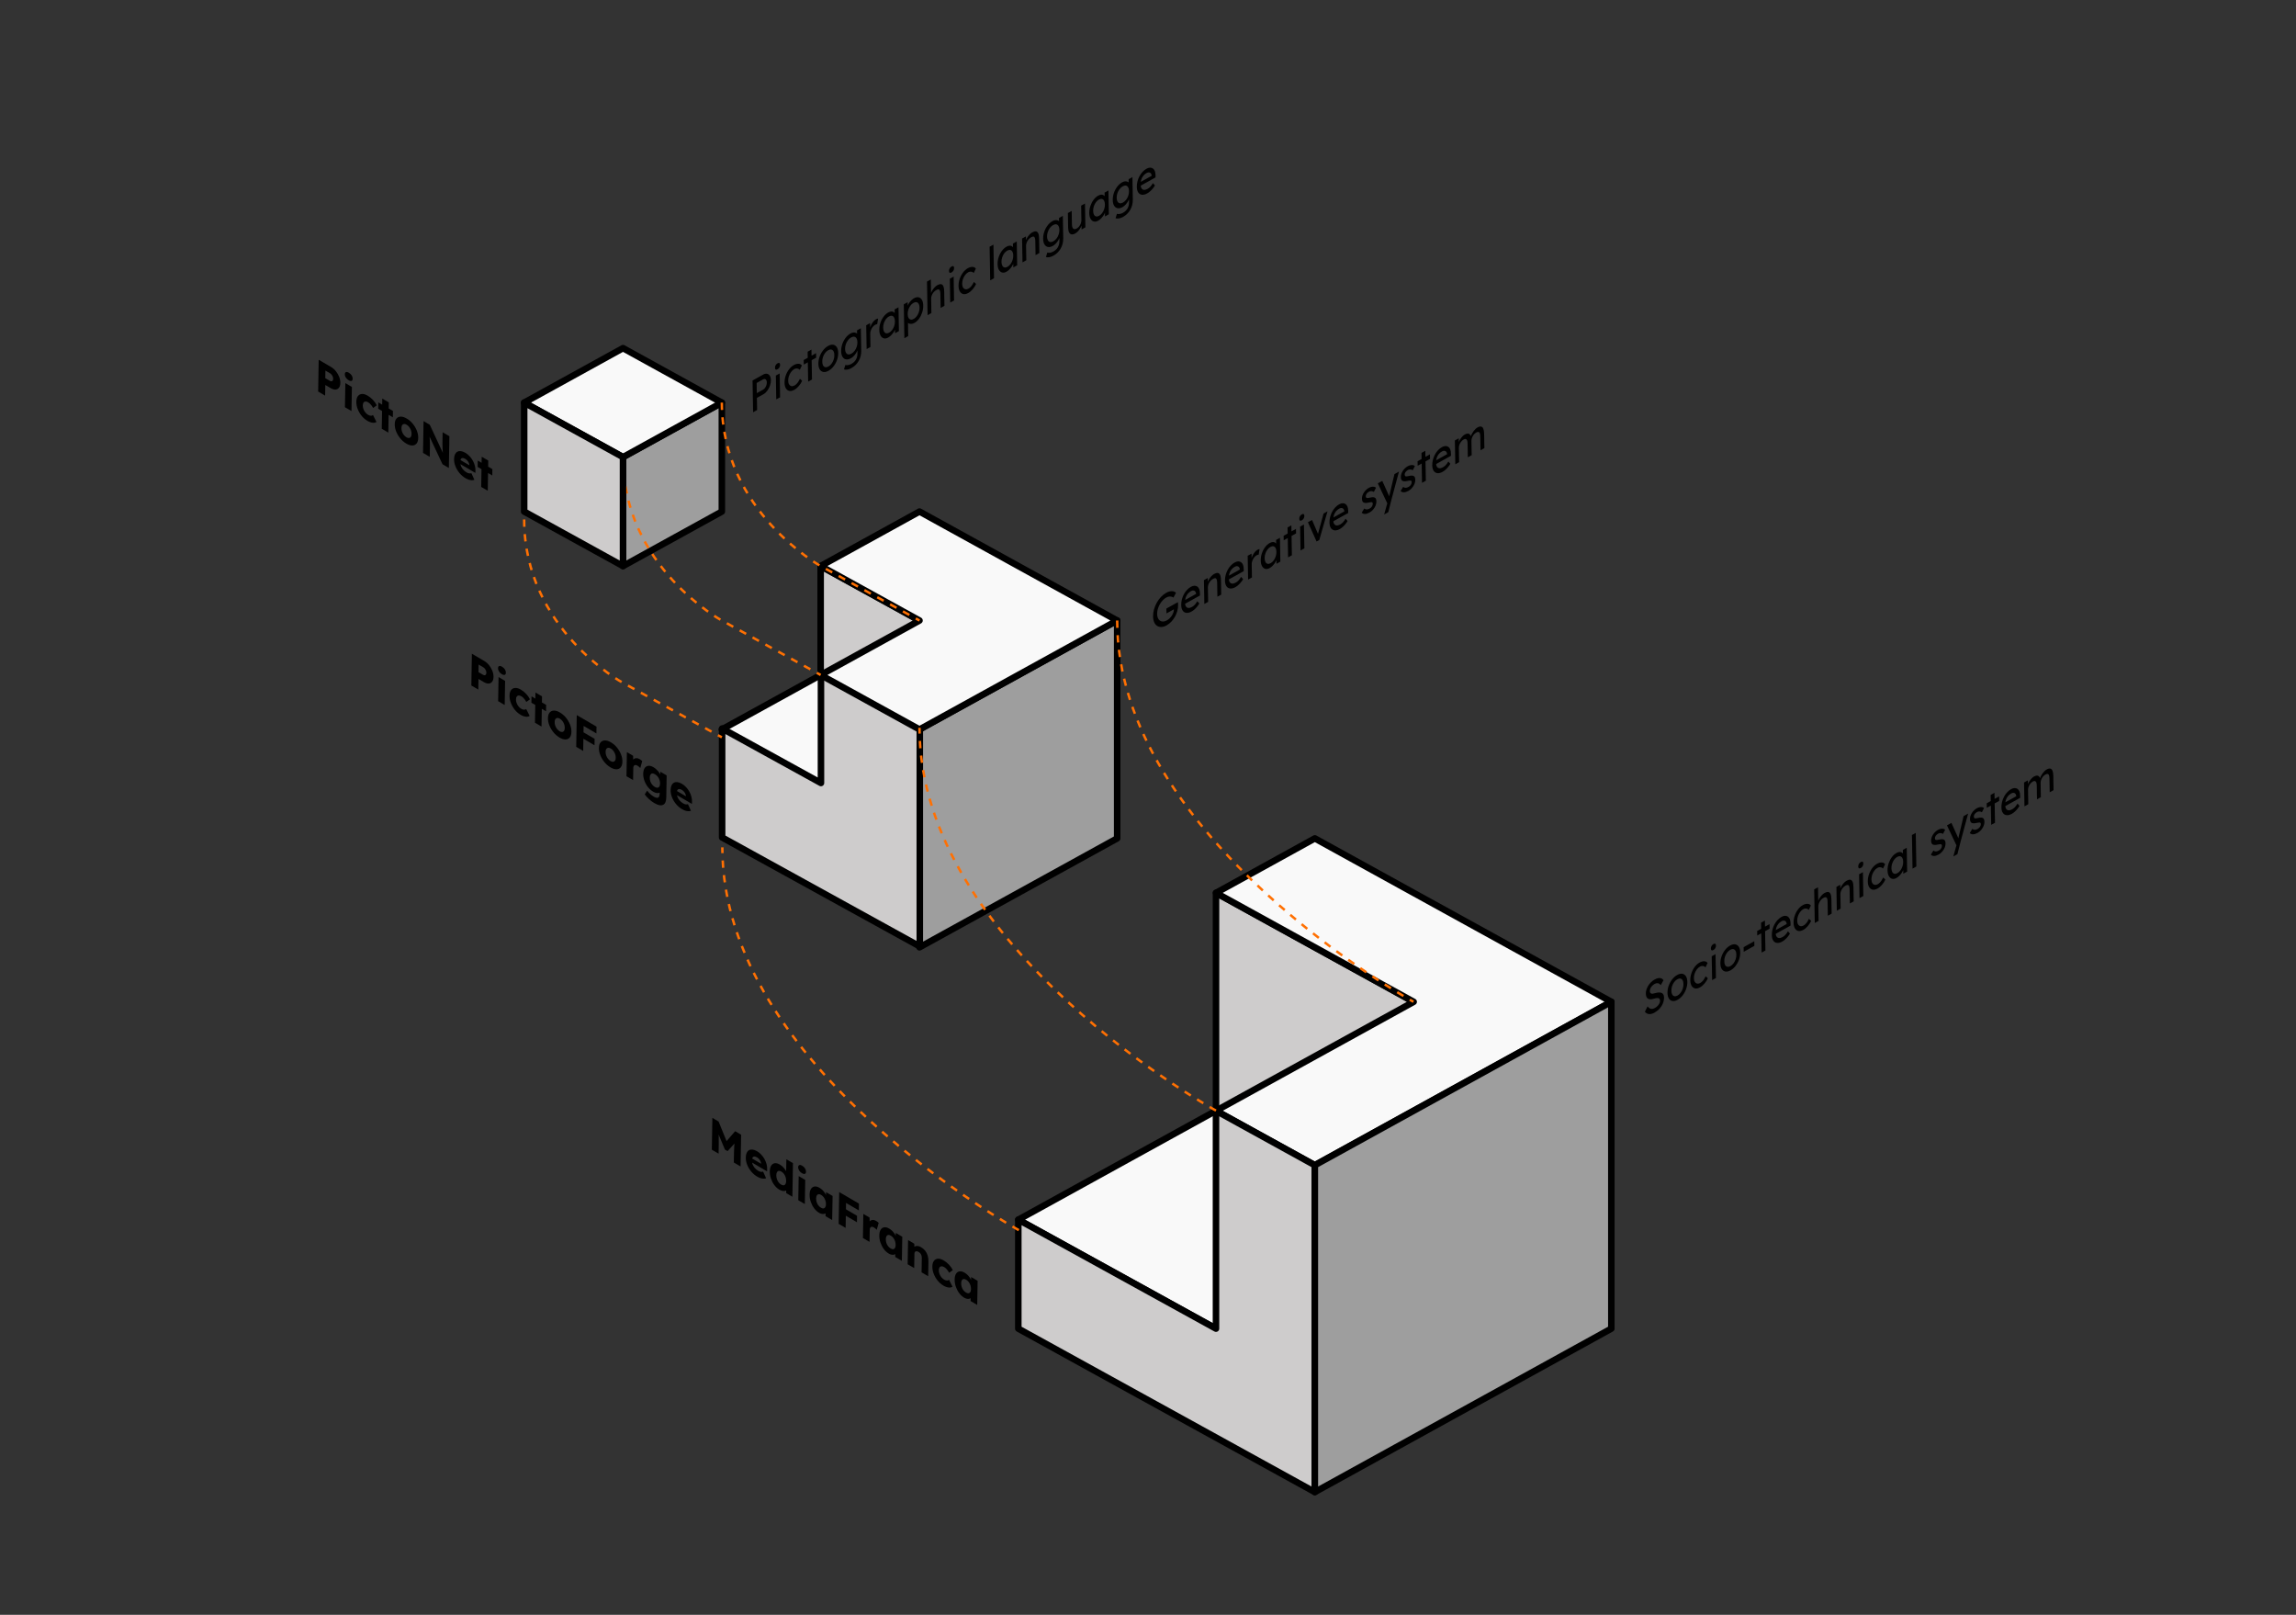 <?xml version="1.0" encoding="UTF-8"?>
<svg xmlns="http://www.w3.org/2000/svg" version="1.1" viewBox="0 0 1280 900">
  <rect x="0" y="0" width="1280" height="900" fill="#333333" stroke="none"/>
  <!-- Generator: Adobe Illustrator 29.7.1, SVG Export Plug-In . SVG Version: 2.1.1 Build 8)  -->
  <defs>
    <style>
      .st0 {
        fill: #9e9e9e;
      }

      .st0, .st1, .st2 {
        stroke: #000;
        stroke-linejoin: round;
        stroke-width: 3.64px;
      }

      .st3 {
        fill: none;
        mix-blend-mode: multiply;
        stroke: #ff7002;
        stroke-dasharray: 4.09 4.09 4.09 4.09 4.09 4.09;
        stroke-width: 1.36px;
      }

      .st4 {
        isolation: isolate;
      }

      .st1 {
        fill: #cecccc;
      }

      .st2 {
        fill: #f9f9f9;
      }
    </style>
  </defs>
  <g class="st4">
    <g id="Capa_1">
      <path class="st2" d="M567.7,679.78l110.2-60.72s110.19,60.71,110.2,60.71l-110.2,60.72-110.2-60.71Z"/>
      <path class="st1" d="M677.91,619.06h0v-121.43s110.2,60.72,110.2,60.72v121.43l-110.2-60.72Z"/>
      <path class="st2" d="M677.9,619.06l55.1,30.36,165.3-91.08-165.29-91.07h0s-55.1,30.36-55.1,30.36l110.2,60.72-110.2,60.72Z"/>
      <path class="st1" d="M567.7,679.78v60.72h0l165.3,91.07v-182.15l-55.1-30.36v121.43l-110.2-60.72Z"/>
      <path class="st0" d="M733.01,831.57l165.3-91.08h0v-182.15l-165.3,91.07v182.15Z"/>
      <path class="st0" d="M622.81,345.83v121.43l-110.2,60.71v-121.43s110.2-60.72,110.2-60.72Z"/>
      <path class="st2" d="M402.41,406.55l55.1,30.36,55.1-30.36-55.1-30.36-55.1,30.36Z"/>
      <path class="st1" d="M457.51,315.48v60.72l55.1,30.36v-60.72l-55.1-30.36Z"/>
      <path class="st1" d="M457.68,375.67v60.72l-55.1-30.36v60.72l110.2,60.72v-121.43s-55.1-30.36-55.1-30.36Z"/>
      <path class="st2" d="M622.81,345.83l-110.2-60.72-55.1,30.36,55.1,30.36-55.1,30.36,55.1,30.36,110.2-60.72Z"/>
      <path class="st3" d="M567.98,685.6s-165.29-90.66-165.29-213.34"/>
      <path class="st3" d="M677.9,618.98s-165.29-90.66-165.29-213.34M622.81,345.83c0,121.44,165.18,212.5,165.18,212.5"/>
      <path class="st0" d="M347.32,315.48l55.1-30.36v-60.72l-55.1,30.36v60.72Z"/>
      <path class="st2" d="M402.42,224.4l-55.1-30.36-55.1,30.36,55.1,30.36,55.1-30.36Z"/>
      <path class="st3" d="M402.42,224.4c.08,60.67,55.09,91.07,55.09,91.07l55.1,30.36M347.32,254.76c0,61.22,55.09,91.07,55.09,91.07l55.1,30.36"/>
      <path class="st3" d="M292.22,289.51c0,61.22,55.09,91.07,55.09,91.07l55.1,30.36"/>
      <path class="st1" d="M292.22,224.4v60.72l55.1,30.36v-60.72l-55.1-30.36Z"/>
      <g>
        <path d="M419.85,229.77l-.31-17.71,5.89-3.28c.79-.44,1.5-.59,2.15-.47.65.12,1.17.49,1.57,1.1.4.61.61,1.42.63,2.44.02,1.01-.16,2.04-.53,3.08-.37,1.04-.87,1.99-1.5,2.84-.63.85-1.34,1.5-2.12,1.94l-3.66,2.03.12,6.78-2.23,1.24ZM421.91,219.11l3.61-2.01c.37-.21.71-.53,1.01-.96.3-.43.54-.91.72-1.45.18-.53.26-1.06.25-1.58s-.11-.94-.3-1.26c-.19-.32-.44-.52-.75-.6-.31-.09-.65-.02-1.02.18l-3.61,2.01.1,5.67Z"/>
        <path d="M433.5,205.79c-.45.25-.81.31-1.06.16-.25-.15-.38-.49-.39-1.01,0-.49.11-.96.36-1.4.25-.45.59-.79,1.03-1.04.45-.25.81-.3,1.06-.16.25.15.38.49.39,1.01,0,.49-.11.96-.36,1.4s-.59.79-1.03,1.04ZM432.76,222.59l-.23-13.28,2.13-1.18.24,13.28-2.13,1.18Z"/>
        <path d="M442.76,217.28c-1,.56-1.91.76-2.71.59-.8-.17-1.44-.64-1.92-1.43-.48-.79-.73-1.83-.75-3.13-.02-1.3.19-2.6.63-3.9.44-1.3,1.05-2.48,1.84-3.52.78-1.05,1.67-1.85,2.68-2.41.97-.54,1.85-.78,2.65-.74.8.04,1.41.36,1.84.96l-1.15,2.43c-.23-.27-.52-.46-.87-.59-.35-.13-.72-.18-1.11-.15-.39.03-.76.14-1.12.34-.66.37-1.25.89-1.76,1.58-.51.68-.91,1.46-1.2,2.32-.29.86-.43,1.72-.41,2.58.02.86.19,1.54.52,2.05.33.51.76.82,1.29.93.53.12,1.11,0,1.75-.36.37-.21.73-.48,1.08-.83.35-.35.69-.76,1.01-1.25.33-.49.63-1.03.91-1.63l1.21,1.12c-.43,1-1.05,1.98-1.86,2.92-.81.95-1.66,1.66-2.54,2.15Z"/>
        <path d="M448.1,203.19l-.04-2.53,6.9-3.84.04,2.53-6.9,3.84ZM450.54,212.69l-.29-16.68,2.13-1.18.3,16.68-2.13,1.18Z"/>
        <path d="M461.91,206.63c-1.06.59-2.01.82-2.86.68s-1.52-.59-2.02-1.36c-.5-.77-.76-1.82-.79-3.15-.02-1.33.2-2.65.66-3.96.46-1.31,1.11-2.49,1.93-3.55s1.76-1.89,2.82-2.48c1.05-.58,1.99-.81,2.84-.67.84.14,1.52.59,2.02,1.36.5.77.76,1.82.79,3.15.02,1.33-.2,2.65-.66,3.96-.46,1.3-1.11,2.49-1.93,3.55-.82,1.06-1.76,1.89-2.8,2.47ZM461.87,204.25c.65-.36,1.22-.88,1.72-1.56.5-.68.89-1.44,1.17-2.28.28-.84.4-1.69.37-2.55,0-.89-.15-1.59-.46-2.11-.3-.52-.71-.83-1.23-.94-.52-.1-1.1.02-1.74.38s-1.23.88-1.74,1.57c-.51.68-.9,1.45-1.18,2.29-.28.84-.4,1.69-.37,2.55,0,.87.15,1.56.45,2.09.3.52.71.84,1.24.95.52.11,1.11-.02,1.76-.38Z"/>
        <path d="M474.69,205.14c-.77.43-1.54.71-2.31.84-.77.13-1.39.09-1.87-.12l.75-2.46c.28.1.61.14.98.13.38-.01.77-.08,1.19-.2.42-.12.82-.29,1.22-.51.76-.42,1.39-.93,1.89-1.51.5-.59.88-1.25,1.13-1.99.25-.73.37-1.54.35-2.42l-.05-2.56.23.05c-.06.56-.28,1.19-.65,1.88-.37.69-.84,1.35-1.39,1.96-.56.62-1.14,1.09-1.73,1.42-1.03.57-1.96.79-2.77.64-.82-.15-1.47-.61-1.95-1.39-.49-.78-.74-1.83-.77-3.16-.02-1.33.19-2.65.63-3.94.44-1.29,1.06-2.46,1.86-3.51.8-1.05,1.7-1.85,2.7-2.41.41-.23.81-.39,1.2-.48.39-.09.75-.11,1.08-.07s.63.13.9.25c.27.12.48.29.65.5.17.21.28.44.32.69l-.45.46-.05-3.11,2.13-1.18.22,12.47c.02,1.06-.09,2.07-.33,3.03-.24.96-.6,1.86-1.07,2.69-.47.83-1.05,1.59-1.73,2.27-.68.68-1.46,1.26-2.33,1.74ZM474.63,197.12c.67-.38,1.27-.9,1.79-1.58.52-.68.91-1.44,1.19-2.27.28-.84.41-1.69.39-2.57-.01-.88-.18-1.58-.48-2.1-.31-.52-.72-.83-1.25-.93s-1.12.04-1.8.41c-.66.37-1.25.89-1.76,1.58-.51.68-.91,1.45-1.19,2.3-.28.85-.42,1.7-.4,2.56.02.86.18,1.55.48,2.07.31.52.72.83,1.25.93.52.1,1.12-.03,1.78-.4Z"/>
        <path d="M483.14,194.56l-.23-13.28,2.15-1.2.07,4.17-.23-.9c.14-.73.39-1.45.74-2.18.36-.73.77-1.37,1.24-1.94.47-.57.96-1,1.47-1.28.23-.13.46-.23.67-.3.21-.07.38-.1.51-.1l-.51,3.14c-.17,0-.35.04-.55.09-.2.05-.4.13-.59.24-.37.21-.72.49-1.06.86-.33.36-.63.77-.88,1.23-.25.45-.45.93-.59,1.43-.15.5-.21.99-.2,1.48l.13,7.34-2.15,1.2Z"/>
        <path d="M495.19,188.11c-.9.5-1.72.65-2.46.45-.75-.2-1.35-.7-1.81-1.5-.46-.8-.7-1.86-.72-3.17-.02-1.33.18-2.64.61-3.93.43-1.29,1.02-2.44,1.78-3.45.75-1.02,1.61-1.79,2.55-2.32.56-.31,1.08-.5,1.56-.56s.89,0,1.25.16c.36.17.65.42.89.77.24.35.39.77.45,1.28l-.48.06-.06-3.44,2.15-1.2.23,13.28-2.15,1.2-.06-3.16.49-.45c-.07.5-.24,1.04-.48,1.61-.25.57-.56,1.14-.95,1.69-.39.56-.82,1.07-1.29,1.53s-.97.85-1.49,1.14ZM495.7,185.4c.65-.36,1.21-.87,1.7-1.54.49-.66.87-1.41,1.14-2.25.27-.84.4-1.7.38-2.58-.02-.86-.17-1.55-.46-2.07s-.69-.83-1.19-.95c-.5-.11-1.08.01-1.73.37-.63.35-1.19.86-1.67,1.52-.48.66-.86,1.41-1.13,2.24-.27.83-.4,1.68-.38,2.54.02.88.17,1.58.46,2.11.29.52.69.85,1.19.96.5.12,1.06,0,1.69-.36Z"/>
        <path d="M504.18,188.47l-.33-18.85,2.15-1.2.05,3.04-.34-.04c.07-.55.3-1.17.68-1.84.38-.68.84-1.32,1.39-1.93.55-.6,1.13-1.07,1.72-1.4.98-.54,1.85-.73,2.62-.56.77.17,1.38.65,1.84,1.43.46.78.7,1.84.72,3.18.02,1.32-.17,2.61-.59,3.89-.42,1.28-1,2.43-1.74,3.45-.75,1.02-1.6,1.79-2.55,2.32-.63.35-1.25.54-1.85.55s-1.11-.1-1.53-.36c-.42-.26-.68-.62-.79-1.09l.53-.65.16,8.88-2.15,1.2ZM509.42,177.74c.63-.35,1.2-.86,1.68-1.52s.87-1.41,1.15-2.25c.28-.84.41-1.68.39-2.55-.01-.86-.17-1.55-.46-2.06-.29-.51-.69-.82-1.2-.93s-1.08.01-1.72.37c-.65.36-1.22.87-1.7,1.52-.49.66-.87,1.4-1.15,2.24-.28.83-.41,1.68-.39,2.54.02.86.17,1.55.47,2.06.3.51.7.83,1.21.94.5.11,1.08-.01,1.72-.37Z"/>
        <path d="M517.12,175.66l-.33-18.73,2.13-1.18.14,8.17-.37.51c.13-.67.39-1.36.78-2.08.39-.72.86-1.39,1.4-2.01.54-.62,1.11-1.09,1.69-1.41.83-.46,1.52-.64,2.08-.55.56.09.98.46,1.27,1.12.29.66.45,1.6.47,2.83l.14,8.1-2.13,1.18-.14-7.92c-.01-.76-.11-1.34-.28-1.75-.17-.41-.43-.63-.78-.66-.35-.04-.78.1-1.29.42-.41.23-.79.52-1.13.87-.34.35-.64.74-.89,1.17-.25.43-.44.87-.58,1.33-.14.46-.2.91-.19,1.35l.14,8.05-1.05.59c-.18.1-.36.2-.54.3-.18.1-.36.2-.54.3Z"/>
        <path d="M530.51,151.83c-.45.25-.81.31-1.06.16-.25-.15-.38-.48-.39-1.01,0-.49.11-.96.36-1.4.25-.44.59-.79,1.03-1.04.46-.25.81-.3,1.06-.16.25.15.38.49.39,1.01,0,.49-.11.96-.36,1.4s-.59.79-1.03,1.04ZM529.76,168.62l-.24-13.28,2.13-1.18.23,13.28-2.13,1.18Z"/>
        <path d="M539.76,163.31c-1.01.56-1.91.76-2.71.59-.8-.17-1.45-.64-1.92-1.43-.48-.79-.73-1.83-.75-3.13-.02-1.3.19-2.6.63-3.9.44-1.3,1.06-2.48,1.84-3.53.78-1.05,1.67-1.85,2.68-2.41.96-.54,1.85-.78,2.65-.74.8.04,1.41.36,1.84.96l-1.15,2.43c-.23-.27-.52-.46-.87-.59-.35-.13-.72-.18-1.11-.15s-.76.14-1.12.34c-.66.37-1.25.89-1.76,1.58-.51.68-.91,1.46-1.2,2.32s-.43,1.72-.41,2.58c.01.86.19,1.54.52,2.05.33.51.76.82,1.29.93.53.12,1.11,0,1.74-.36.37-.21.73-.48,1.08-.83.35-.35.68-.76,1.01-1.25s.63-1.03.91-1.63l1.21,1.12c-.43,1-1.05,1.98-1.86,2.92-.81.95-1.66,1.66-2.54,2.15Z"/>
        <path d="M552.03,156.24l-.33-18.73,2.13-1.18.33,18.73-2.13,1.18Z"/>
        <path d="M561.14,151.42c-.9.5-1.72.65-2.46.45-.75-.2-1.35-.7-1.81-1.5-.46-.8-.7-1.86-.72-3.17-.02-1.33.18-2.64.61-3.93.43-1.29,1.02-2.44,1.78-3.45.75-1.02,1.61-1.79,2.55-2.32.56-.31,1.08-.5,1.56-.56.47-.06.89,0,1.24.16.36.17.65.42.89.77.24.35.38.77.45,1.28l-.48.06-.06-3.44,2.15-1.2.23,13.28-2.15,1.2-.06-3.16.49-.45c-.07.5-.23,1.04-.48,1.61-.25.57-.56,1.14-.95,1.69-.39.56-.82,1.07-1.29,1.53-.47.47-.97.85-1.49,1.14ZM561.66,148.71c.65-.36,1.21-.87,1.7-1.54.49-.66.87-1.41,1.14-2.25.27-.84.4-1.7.38-2.58-.02-.86-.17-1.55-.46-2.07-.29-.52-.69-.83-1.19-.95-.5-.11-1.08.01-1.73.37-.63.35-1.19.86-1.67,1.52-.48.66-.86,1.41-1.13,2.24-.27.83-.4,1.68-.38,2.54.02.88.17,1.58.47,2.11.29.52.69.84,1.19.96s1.06,0,1.69-.36Z"/>
        <path d="M570.04,146.22l-.24-13.28,2.13-1.18.05,2.73-.37.51c.13-.67.39-1.36.78-2.08.39-.72.86-1.39,1.41-2.01.54-.62,1.11-1.09,1.68-1.41.83-.46,1.52-.64,2.08-.55.56.09.98.46,1.27,1.12.29.66.44,1.6.47,2.83l.14,8.1-2.13,1.18-.14-7.92c-.01-.76-.11-1.34-.28-1.75-.17-.4-.44-.63-.78-.66-.35-.04-.78.11-1.29.42-.41.23-.79.52-1.13.87-.34.35-.64.74-.89,1.17-.25.43-.44.87-.58,1.33s-.2.91-.2,1.35l.14,8.05-1.05.59c-.18.1-.36.2-.54.3-.18.1-.36.2-.54.3Z"/>
        <path d="M587.29,142.5c-.77.43-1.54.71-2.31.84-.77.13-1.39.09-1.87-.12l.75-2.46c.28.1.61.14.98.13.37-.01.77-.08,1.18-.2.42-.12.82-.29,1.22-.51.76-.42,1.39-.92,1.89-1.51.5-.59.88-1.25,1.13-1.99.25-.74.37-1.54.35-2.42l-.05-2.56.23.05c-.06.56-.27,1.19-.64,1.88-.37.69-.84,1.35-1.39,1.96-.56.62-1.13,1.09-1.73,1.42-1.03.57-1.96.79-2.77.64-.82-.15-1.47-.61-1.96-1.39-.48-.78-.74-1.83-.76-3.16-.02-1.33.19-2.65.63-3.94.44-1.3,1.06-2.47,1.86-3.51.8-1.05,1.69-1.85,2.7-2.41.41-.23.81-.39,1.2-.48.39-.09.75-.11,1.08-.07.34.04.64.13.9.25.27.12.48.29.66.5s.28.44.32.69l-.45.46-.05-3.11,2.13-1.18.22,12.47c.02,1.06-.09,2.07-.33,3.03-.24.96-.6,1.86-1.07,2.69-.47.83-1.05,1.59-1.73,2.27-.68.68-1.46,1.26-2.33,1.74ZM587.23,134.48c.67-.38,1.27-.9,1.79-1.58.52-.68.91-1.44,1.19-2.27.28-.84.41-1.69.39-2.57-.01-.88-.18-1.58-.48-2.1-.31-.52-.72-.83-1.25-.93-.52-.1-1.12.04-1.8.41-.66.37-1.25.89-1.76,1.58-.51.68-.91,1.45-1.19,2.3s-.42,1.7-.4,2.56c.02.86.18,1.55.48,2.07.31.52.72.83,1.25.93.52.1,1.11-.03,1.78-.4Z"/>
        <path d="M599.38,130.15c-.77.43-1.45.58-2.03.46-.58-.12-1.03-.49-1.35-1.11-.32-.62-.5-1.48-.52-2.57l-.15-8.2,2.13-1.18.13,7.49c.01.78.13,1.39.34,1.84.21.45.51.73.89.82.38.09.84-.01,1.38-.31.4-.22.76-.51,1.09-.85.33-.34.61-.73.85-1.15.24-.42.42-.87.55-1.35.13-.48.19-.96.18-1.43l-.14-8,2.13-1.18.24,13.28-2.13,1.18-.05-2.78.37-.51c-.15.72-.42,1.44-.81,2.16-.38.72-.84,1.38-1.37,1.98-.53.59-1.11,1.06-1.73,1.41Z"/>
        <path d="M612.25,122.99c-.9.5-1.72.65-2.46.45-.75-.2-1.35-.7-1.81-1.5-.46-.8-.7-1.86-.72-3.17-.02-1.33.18-2.64.61-3.93.43-1.29,1.02-2.44,1.77-3.45.75-1.02,1.61-1.79,2.56-2.32.56-.31,1.08-.5,1.55-.56s.89,0,1.25.16c.36.17.65.42.89.77.23.35.38.77.45,1.28l-.48.06-.06-3.44,2.15-1.2.23,13.28-2.15,1.2-.06-3.16.49-.45c-.07.5-.24,1.04-.48,1.61-.25.57-.56,1.14-.95,1.69-.39.56-.82,1.07-1.29,1.53-.47.47-.97.85-1.49,1.14ZM612.76,120.27c.65-.36,1.21-.87,1.7-1.54.49-.66.87-1.41,1.14-2.25.27-.84.4-1.7.38-2.58-.01-.86-.17-1.55-.46-2.07-.29-.52-.69-.83-1.19-.95-.5-.11-1.08.01-1.73.37-.63.35-1.19.86-1.67,1.52-.48.66-.86,1.41-1.13,2.24-.27.83-.4,1.68-.38,2.54.02.88.17,1.58.46,2.11.29.52.69.84,1.19.96s1.06,0,1.69-.35Z"/>
        <path d="M626.1,120.9c-.77.43-1.54.71-2.31.84s-1.39.09-1.87-.12l.75-2.46c.28.1.61.14.98.13.38-.01.77-.08,1.19-.2.42-.12.82-.29,1.22-.51.76-.42,1.39-.92,1.89-1.51.5-.59.88-1.25,1.13-1.99.25-.74.37-1.54.35-2.42l-.05-2.56.23.05c-.06.56-.28,1.19-.65,1.88-.37.69-.84,1.35-1.39,1.96-.56.62-1.13,1.09-1.73,1.42-1.03.57-1.96.79-2.77.64-.82-.15-1.47-.62-1.95-1.39-.49-.78-.74-1.83-.77-3.16-.02-1.33.19-2.65.63-3.94.44-1.29,1.06-2.46,1.86-3.51.8-1.05,1.7-1.85,2.7-2.41.41-.23.81-.39,1.2-.48.39-.09.75-.11,1.08-.07.34.04.64.13.9.25.27.12.48.29.65.5.17.21.28.44.32.69l-.45.46-.05-3.11,2.13-1.18.22,12.47c.02,1.06-.09,2.07-.33,3.03-.24.96-.6,1.86-1.07,2.69-.47.83-1.05,1.59-1.73,2.27-.68.68-1.46,1.26-2.33,1.74ZM626.04,112.89c.67-.38,1.27-.9,1.79-1.58s.91-1.44,1.19-2.27.41-1.69.39-2.57c-.01-.88-.18-1.58-.48-2.1-.31-.52-.72-.83-1.25-.93-.52-.1-1.12.04-1.8.41-.66.37-1.25.89-1.76,1.58-.51.68-.91,1.45-1.19,2.3-.28.85-.42,1.7-.4,2.56.02.86.18,1.55.48,2.07.31.52.72.83,1.25.93.52.1,1.12-.03,1.78-.4Z"/>
        <path d="M639.62,107.76c-1.11.62-2.11.88-2.98.78-.87-.1-1.56-.53-2.07-1.27-.51-.74-.77-1.77-.8-3.08-.02-1.05.1-2.08.36-3.09.26-1.01.63-1.97,1.11-2.88.48-.9,1.05-1.72,1.73-2.44.68-.73,1.41-1.31,2.21-1.75.7-.39,1.36-.59,1.97-.6.61,0,1.15.15,1.6.47.46.32.81.81,1.07,1.46.25.65.38,1.45.39,2.38v1.13s-8.86,4.93-8.86,4.93l-.51-1.81,7.5-4.17-.3.6v-.61c-.06-.53-.22-.95-.49-1.24-.27-.29-.61-.46-1.01-.49-.4-.03-.84.08-1.31.34-.74.41-1.37.94-1.87,1.57s-.88,1.35-1.13,2.16c-.25.81-.37,1.71-.35,2.69.02.93.19,1.65.52,2.15.33.51.79.79,1.37.83.58.05,1.26-.14,2.01-.56.54-.3,1.03-.69,1.49-1.16.46-.47.95-1.15,1.48-2.02l1.11,1.25c-.32.59-.72,1.17-1.19,1.74-.47.57-.97,1.09-1.5,1.56-.53.47-1.04.85-1.56,1.13Z"/>
      </g>
      <g>
        <path d="M650.49,348.5c-1.05.58-2.03.89-2.95.94-.92.04-1.73-.16-2.43-.6-.7-.44-1.25-1.11-1.65-2.01-.4-.89-.61-1.98-.63-3.27-.02-1.26.15-2.55.5-3.86.36-1.31.87-2.56,1.54-3.76.67-1.2,1.45-2.28,2.35-3.24.9-.96,1.87-1.73,2.92-2.32.73-.41,1.45-.68,2.15-.81.7-.13,1.34-.13,1.91.01.57.14,1.04.41,1.41.8l-1.41,2.65c-.42-.26-.85-.43-1.29-.51-.44-.08-.89-.08-1.35,0-.46.08-.91.25-1.37.51-.74.41-1.43.95-2.05,1.62-.62.67-1.16,1.42-1.63,2.26-.46.84-.82,1.71-1.07,2.63-.25.91-.36,1.83-.35,2.74.02.88.17,1.63.46,2.26.29.63.68,1.11,1.18,1.42.5.32,1.07.47,1.72.45.65-.02,1.33-.23,2.04-.63.54-.3,1.05-.68,1.52-1.14.48-.46.9-.97,1.27-1.53.37-.56.65-1.13.85-1.71.2-.58.29-1.13.28-1.65v-.51s.31.18.31.18l-4.42,2.46-.05-2.71,6.4-3.56c.03.17.05.34.07.51s.03.33.04.49c0,.16.02.31.02.46.02,1.16-.13,2.32-.44,3.45-.31,1.14-.76,2.21-1.33,3.23-.58,1.02-1.25,1.93-2.02,2.74-.77.81-1.61,1.47-2.52,1.98Z"/>
        <path d="M664.37,340.78c-1.12.62-2.11.88-2.98.78-.87-.1-1.56-.53-2.07-1.27-.51-.74-.77-1.77-.8-3.08-.02-1.05.1-2.08.36-3.09.26-1.01.63-1.97,1.11-2.88.48-.9,1.05-1.72,1.73-2.44.68-.73,1.41-1.31,2.21-1.75.7-.39,1.36-.59,1.97-.6.61,0,1.15.15,1.6.47.46.32.81.81,1.07,1.46.25.65.38,1.44.39,2.38v1.13s-8.86,4.93-8.86,4.93l-.51-1.81,7.5-4.17-.3.6v-.61c-.06-.53-.22-.95-.49-1.24-.27-.29-.61-.46-1.01-.49-.4-.03-.84.08-1.31.34-.74.41-1.37.94-1.87,1.56-.5.63-.88,1.35-1.13,2.16-.25.81-.37,1.71-.35,2.69.02.93.19,1.65.52,2.15.33.51.79.78,1.37.83.58.05,1.26-.14,2.01-.56.54-.3,1.03-.69,1.49-1.16.46-.47.95-1.15,1.48-2.02l1.11,1.25c-.32.59-.72,1.17-1.19,1.74-.47.57-.97,1.09-1.49,1.56-.53.47-1.05.85-1.56,1.13Z"/>
        <path d="M671.41,336.61l-.23-13.28,2.13-1.18.05,2.73-.37.51c.13-.67.38-1.36.78-2.08.39-.72.86-1.39,1.4-2.01.54-.62,1.11-1.09,1.69-1.41.83-.46,1.52-.64,2.08-.55.56.09.98.46,1.27,1.12.29.66.44,1.6.47,2.83l.14,8.1-2.13,1.18-.14-7.92c-.01-.76-.11-1.34-.28-1.75-.17-.4-.43-.63-.78-.66-.35-.04-.78.1-1.29.42-.41.23-.79.52-1.13.87-.34.35-.64.74-.89,1.17-.25.43-.44.87-.58,1.33-.14.46-.2.91-.2,1.35l.14,8.05-1.05.59c-.18.1-.36.2-.54.3-.18.1-.36.2-.54.3Z"/>
        <path d="M688.77,327.21c-1.11.62-2.11.88-2.98.78-.87-.1-1.56-.53-2.07-1.27-.51-.74-.77-1.77-.8-3.08-.02-1.05.1-2.08.36-3.09s.63-1.97,1.11-2.88c.48-.9,1.05-1.72,1.73-2.44.68-.73,1.41-1.31,2.21-1.75.7-.39,1.36-.59,1.97-.6.61,0,1.15.15,1.6.47.46.32.81.81,1.07,1.46.25.65.38,1.44.39,2.38v1.13s-8.86,4.93-8.86,4.93l-.51-1.81,7.5-4.17-.3.6v-.61c-.06-.53-.22-.95-.49-1.24-.27-.29-.61-.46-1.01-.49s-.84.08-1.31.34c-.74.41-1.37.94-1.87,1.56-.5.63-.88,1.35-1.13,2.16-.25.81-.37,1.71-.35,2.69.02.93.19,1.65.52,2.15.33.51.78.78,1.37.83.58.05,1.26-.14,2.01-.56.54-.3,1.03-.69,1.49-1.16.46-.47.95-1.15,1.48-2.02l1.11,1.25c-.32.59-.72,1.17-1.19,1.74-.47.57-.97,1.09-1.49,1.56-.53.47-1.05.85-1.56,1.13Z"/>
        <path d="M695.81,323.03l-.24-13.28,2.15-1.2.07,4.17-.22-.9c.14-.73.39-1.45.74-2.18.36-.73.77-1.37,1.24-1.94.47-.57.96-1,1.47-1.28.23-.13.46-.23.67-.3.21-.07.38-.1.51-.11l-.51,3.14c-.17,0-.35.04-.55.09-.2.05-.4.13-.59.24-.37.21-.72.49-1.06.86-.33.36-.63.77-.88,1.23s-.45.93-.59,1.43c-.15.5-.21.99-.2,1.48l.13,7.34-2.15,1.2Z"/>
        <path d="M707.85,316.59c-.9.5-1.72.65-2.46.45-.75-.2-1.35-.7-1.81-1.5-.46-.8-.7-1.86-.72-3.17-.02-1.33.18-2.64.61-3.93.43-1.29,1.02-2.44,1.78-3.45.75-1.02,1.61-1.79,2.56-2.32.56-.31,1.08-.5,1.56-.56.47-.06.89,0,1.24.16.36.17.65.42.89.77s.39.77.45,1.28l-.48.06-.06-3.44,2.15-1.2.23,13.28-2.15,1.2-.06-3.16.49-.45c-.07.5-.24,1.04-.48,1.61-.25.57-.56,1.14-.95,1.69s-.82,1.07-1.29,1.53c-.47.47-.97.85-1.49,1.14ZM708.37,313.87c.65-.36,1.22-.87,1.7-1.54.49-.66.87-1.42,1.14-2.25.27-.84.4-1.7.38-2.58-.02-.86-.17-1.55-.46-2.07-.3-.52-.69-.83-1.19-.95-.5-.11-1.08.01-1.73.37-.63.35-1.19.86-1.67,1.52-.48.66-.86,1.41-1.13,2.24s-.4,1.68-.38,2.54c.02.88.17,1.58.46,2.11.29.52.69.85,1.19.96.5.12,1.06,0,1.69-.36Z"/>
        <path d="M715.65,301.13l-.05-2.53,6.9-3.84.05,2.53-6.9,3.84ZM718.1,310.64l-.3-16.68,2.13-1.18.29,16.68-2.13,1.18Z"/>
        <path d="M725.78,289.98c-.46.25-.81.31-1.06.16-.25-.15-.38-.49-.39-1.01,0-.49.11-.96.36-1.4.25-.45.59-.79,1.03-1.04.45-.25.81-.3,1.06-.16.25.15.38.49.39,1.01,0,.49-.11.96-.36,1.4-.25.45-.6.79-1.03,1.04ZM725.04,306.77l-.23-13.28,2.13-1.18.24,13.28-2.13,1.18Z"/>
        <path d="M733.98,301.8l-4.82-10.73,2.29-1.28,3.48,8.1-.39.45,3.35-12.14,2.19-1.22-4.58,15.96-1.53.85Z"/>
        <path d="M747.02,294.8c-1.11.62-2.11.88-2.98.78-.87-.1-1.56-.53-2.07-1.27-.51-.74-.77-1.77-.8-3.08-.02-1.05.1-2.08.36-3.09.26-1.01.63-1.97,1.11-2.88.48-.9,1.05-1.72,1.73-2.44.68-.73,1.41-1.31,2.21-1.75.7-.39,1.36-.59,1.97-.6.61,0,1.15.15,1.6.47.46.32.81.81,1.07,1.46.25.65.38,1.45.39,2.38v1.13s-8.86,4.93-8.86,4.93l-.51-1.81,7.5-4.17-.3.6v-.61c-.06-.53-.22-.95-.49-1.24s-.61-.46-1.01-.49c-.4-.03-.84.08-1.31.34-.74.41-1.37.94-1.87,1.56-.5.63-.88,1.35-1.13,2.16-.25.81-.37,1.71-.35,2.69.02.93.19,1.65.52,2.15.33.51.78.78,1.37.83.58.05,1.26-.14,2.01-.56.54-.3,1.03-.69,1.49-1.16.46-.47.95-1.15,1.48-2.02l1.11,1.25c-.32.59-.72,1.17-1.19,1.74-.47.57-.97,1.09-1.49,1.56-.53.47-1.05.85-1.56,1.13Z"/>
        <path d="M763.46,285.65c-.91.51-1.73.77-2.47.79-.74.02-1.35-.22-1.85-.71l1.42-2.32c.42.36.88.54,1.38.53s1.05-.19,1.67-.53c.25-.14.48-.3.69-.5.21-.19.39-.41.55-.65.16-.24.27-.49.35-.74.08-.26.12-.51.11-.77,0-.44-.15-.72-.41-.84-.14-.04-.36-.05-.66-.03-.3.02-.68.09-1.15.2-.8.19-1.46.27-1.98.23-.52-.04-.91-.18-1.2-.43-.21-.2-.37-.47-.47-.8-.1-.33-.16-.72-.17-1.17,0-.56.08-1.12.27-1.7.19-.57.46-1.13.8-1.67.34-.54.75-1.04,1.23-1.49.47-.45.98-.83,1.51-1.12.51-.28,1.02-.48,1.52-.59.5-.11.97-.12,1.41-.04.43.08.8.26,1.09.54l-1.19,2.32c-.27-.17-.56-.3-.87-.37-.31-.07-.63-.09-.95-.05-.32.04-.61.14-.87.28-.29.16-.55.34-.78.54-.23.2-.43.41-.58.63-.16.22-.27.46-.35.71-.08.25-.12.5-.11.75.02.21.07.39.15.54.08.15.19.26.33.32.15.05.38.07.69.05.3-.02.69-.09,1.17-.21.69-.16,1.26-.24,1.72-.23.45.01.81.11,1.08.31.28.17.48.43.6.79.12.36.18.8.19,1.32.01.76-.15,1.54-.49,2.33-.34.79-.8,1.53-1.39,2.19s-1.24,1.2-1.97,1.61Z"/>
        <path d="M771.66,286.72l2.08-7.42.06,2.06-5.68-11.97,2.48-1.38,3.56,7.88c.07.13.16.34.26.63.1.29.19.59.27.89l-.53.45c.1-.42.21-.83.3-1.24.1-.41.19-.82.28-1.23l2.66-11.16,2.52-1.4-4.23,15.77-1.73,6.84-2.29,1.28Z"/>
        <path d="M785.15,273.59c-.91.51-1.73.77-2.47.79-.74.02-1.35-.22-1.85-.71l1.42-2.32c.42.36.88.54,1.38.53.49-.01,1.05-.19,1.67-.53.25-.14.48-.3.69-.5s.4-.41.55-.65c.15-.24.27-.49.35-.74.08-.26.12-.51.11-.77,0-.44-.15-.72-.41-.84-.14-.04-.36-.05-.66-.03-.3.02-.68.09-1.15.19-.8.19-1.46.27-1.98.23-.52-.04-.91-.18-1.2-.43-.21-.2-.37-.47-.47-.8-.1-.33-.16-.72-.17-1.17,0-.56.08-1.12.27-1.7.19-.58.46-1.13.8-1.67.34-.54.75-1.04,1.23-1.49s.98-.83,1.51-1.12c.51-.28,1.02-.48,1.52-.59.5-.11.97-.12,1.41-.04.43.08.8.26,1.09.54l-1.19,2.32c-.27-.17-.56-.3-.87-.37-.31-.07-.63-.09-.95-.05-.32.04-.61.14-.87.28-.29.16-.55.34-.78.54-.23.2-.43.41-.58.63-.16.22-.27.46-.35.71-.08.25-.12.5-.11.75.02.21.07.39.15.55.08.15.19.26.33.32.15.05.38.07.69.05.3-.02.69-.09,1.16-.21.69-.17,1.27-.24,1.72-.23.45.01.81.11,1.08.31.28.17.48.43.6.79.12.36.18.8.19,1.32.01.76-.15,1.54-.49,2.33s-.8,1.52-1.39,2.19c-.59.67-1.24,1.2-1.97,1.61Z"/>
        <path d="M790.33,259.59l-.05-2.53,6.9-3.84.05,2.53-6.9,3.84ZM792.77,269.09l-.3-16.68,2.13-1.18.3,16.68-2.13,1.18Z"/>
        <path d="M804.32,262.92c-1.11.62-2.11.88-2.98.78-.87-.1-1.56-.52-2.07-1.27-.51-.74-.77-1.77-.8-3.08-.02-1.05.1-2.08.36-3.09.26-1.01.63-1.97,1.11-2.88.48-.9,1.05-1.72,1.73-2.44.68-.73,1.41-1.31,2.21-1.75.7-.39,1.36-.59,1.97-.6.61,0,1.15.15,1.6.47.46.32.81.81,1.07,1.46.25.65.38,1.44.38,2.38v1.13s-8.86,4.93-8.86,4.93l-.51-1.81,7.5-4.17-.3.6v-.61c-.06-.53-.22-.95-.49-1.24-.27-.29-.6-.46-1.01-.49-.4-.03-.84.08-1.31.34-.74.41-1.37.93-1.87,1.56-.5.63-.88,1.35-1.13,2.16-.25.81-.37,1.71-.35,2.69.02.93.19,1.65.52,2.15.33.51.78.78,1.37.83.58.05,1.26-.14,2.01-.56.54-.3,1.03-.69,1.49-1.16.46-.47.95-1.15,1.48-2.02l1.11,1.25c-.32.59-.72,1.17-1.19,1.74-.47.57-.97,1.09-1.49,1.56-.53.47-1.05.85-1.56,1.13Z"/>
        <path d="M811.32,258.77l-.24-13.28,2.15-1.2.05,2.83-.39.52c.1-.5.27-1.02.5-1.56.23-.54.52-1.06.87-1.57.35-.51.72-.97,1.12-1.38.4-.41.82-.74,1.24-.97.62-.35,1.17-.52,1.64-.53s.87.16,1.18.5c.31.34.54.85.7,1.53l-.33.08.14-.51c.14-.47.35-.96.61-1.45.26-.49.56-.97.9-1.43.34-.46.7-.88,1.08-1.24.38-.37.76-.65,1.13-.86.81-.45,1.49-.62,2.03-.51.54.11.95.5,1.23,1.18s.44,1.63.46,2.86l.14,7.97-2.15,1.2-.14-7.82c-.01-.76-.1-1.34-.27-1.73-.17-.39-.41-.62-.73-.68-.32-.06-.73.05-1.23.32-.38.22-.75.5-1.08.84-.33.35-.62.73-.87,1.16-.24.42-.43.87-.56,1.32-.13.46-.19.91-.19,1.37l.14,7.95-2.15,1.19-.14-7.87c-.01-.69-.11-1.23-.28-1.62-.17-.39-.42-.62-.74-.7-.32-.08-.71.01-1.16.26-.39.21-.74.49-1.07.84-.33.35-.61.72-.86,1.14-.24.42-.43.85-.56,1.31-.13.46-.19.9-.18,1.34l.14,8-2.15,1.2Z"/>
      </g>
      <g>
        <path d="M922.51,564.31c-.78.44-1.51.72-2.18.83-.67.12-1.29.07-1.84-.14-.55-.21-1.05-.58-1.49-1.1l1.49-3c.7.81,1.36,1.26,1.98,1.37.63.11,1.37-.07,2.22-.55.52-.29,1-.66,1.42-1.1.42-.44.76-.91,1-1.4.24-.49.36-.97.35-1.42,0-.3-.05-.57-.14-.79-.09-.22-.22-.4-.4-.52-.18-.12-.4-.2-.67-.24-.27-.03-.59-.03-.95.03-.36.05-.78.16-1.25.32-.75.23-1.4.34-1.95.34-.56,0-1.02-.12-1.41-.37-.38-.25-.66-.61-.85-1.1-.19-.48-.29-1.09-.3-1.81-.01-.71.1-1.44.35-2.19.24-.75.59-1.47,1.03-2.17.44-.7.96-1.33,1.56-1.92s1.25-1.07,1.96-1.46c.74-.41,1.43-.67,2.05-.78s1.18-.07,1.67.13c.49.2.9.54,1.23,1.04l-1.54,2.77c-.29-.4-.6-.7-.95-.89-.35-.19-.74-.26-1.15-.23-.42.04-.86.18-1.33.44-.54.3-1,.66-1.4,1.08-.4.42-.7.88-.92,1.37-.22.49-.33.98-.32,1.47,0,.35.07.65.18.88s.29.4.52.5c.23.1.54.13.93.1.39-.04.85-.14,1.39-.3.76-.22,1.44-.34,2.04-.35.6-.02,1.11.07,1.53.26.42.19.74.49.96.89.22.4.34.91.35,1.52.02,1.13-.18,2.23-.59,3.29-.41,1.07-1.01,2.04-1.78,2.92-.78.88-1.71,1.63-2.8,2.23Z"/>
        <path d="M935.28,557.21c-1.06.59-2.01.82-2.86.68-.84-.14-1.52-.59-2.02-1.36-.5-.77-.76-1.82-.79-3.15-.02-1.33.2-2.65.66-3.96.46-1.3,1.11-2.49,1.93-3.55.82-1.06,1.76-1.89,2.82-2.48,1.05-.58,1.99-.81,2.84-.67.84.14,1.52.59,2.02,1.36.5.77.76,1.82.79,3.15s-.2,2.65-.66,3.96c-.46,1.3-1.11,2.49-1.93,3.55-.82,1.06-1.76,1.89-2.8,2.47ZM935.24,554.83c.65-.36,1.22-.88,1.72-1.56.5-.68.89-1.44,1.17-2.28.28-.84.4-1.69.37-2.55,0-.89-.15-1.59-.45-2.11-.3-.52-.71-.83-1.23-.94-.52-.1-1.1.03-1.74.39-.65.36-1.23.88-1.74,1.56-.51.68-.9,1.45-1.18,2.29-.28.84-.4,1.69-.37,2.55,0,.87.15,1.56.45,2.09.3.52.71.84,1.24.95.52.11,1.11-.02,1.76-.38Z"/>
        <path d="M947.71,550.29c-1.01.56-1.91.76-2.71.59-.8-.16-1.45-.64-1.93-1.43-.48-.79-.73-1.83-.75-3.13-.02-1.3.19-2.6.63-3.9.44-1.3,1.05-2.48,1.84-3.53.78-1.05,1.67-1.85,2.68-2.41.96-.54,1.85-.78,2.65-.74.8.04,1.41.36,1.84.96l-1.15,2.43c-.23-.26-.52-.46-.87-.59-.35-.13-.72-.18-1.11-.15-.39.03-.76.14-1.12.34-.66.37-1.25.89-1.76,1.58-.51.68-.91,1.46-1.2,2.32-.29.86-.43,1.72-.41,2.58.01.86.19,1.54.52,2.05s.76.82,1.29.93c.53.11,1.11,0,1.74-.36.37-.21.73-.48,1.08-.83.35-.35.69-.76,1.01-1.25.32-.49.63-1.03.91-1.63l1.21,1.12c-.43,1-1.05,1.98-1.86,2.92-.81.95-1.66,1.66-2.54,2.15Z"/>
        <path d="M955.25,529.46c-.45.25-.81.31-1.06.16-.25-.15-.38-.49-.39-1.01,0-.49.11-.96.36-1.4.25-.44.59-.79,1.03-1.04.45-.25.81-.3,1.06-.16.25.15.38.48.39,1.01,0,.49-.11.96-.36,1.4-.25.45-.59.79-1.03,1.04ZM954.5,546.25l-.24-13.28,2.13-1.18.23,13.28-2.13,1.18Z"/>
        <path d="M964.77,540.8c-1.06.59-2.01.82-2.86.68-.84-.14-1.51-.59-2.02-1.36-.5-.77-.76-1.82-.79-3.15-.02-1.33.2-2.65.66-3.96.46-1.3,1.11-2.49,1.93-3.55.82-1.06,1.76-1.89,2.82-2.48,1.05-.58,1.99-.81,2.84-.67.84.14,1.52.59,2.02,1.36.5.77.76,1.82.79,3.15.02,1.33-.2,2.65-.66,3.96-.46,1.3-1.11,2.49-1.93,3.55-.82,1.06-1.76,1.89-2.8,2.47ZM964.73,538.42c.65-.36,1.22-.88,1.72-1.56.5-.68.89-1.44,1.17-2.28.28-.84.4-1.69.37-2.55,0-.89-.15-1.59-.45-2.11-.3-.52-.71-.83-1.23-.94-.52-.1-1.1.03-1.75.39-.65.36-1.23.88-1.73,1.56-.51.68-.9,1.45-1.18,2.29-.28.84-.4,1.69-.37,2.55,0,.87.15,1.56.45,2.09.3.52.71.84,1.24.95s1.11-.02,1.76-.38Z"/>
        <path d="M972.1,530.46l-.05-2.58,5.95-3.31.05,2.58-5.95,3.31Z"/>
        <path d="M979.64,521.41l-.04-2.53,6.9-3.84.04,2.53-6.9,3.84ZM982.08,530.91l-.3-16.68,2.13-1.18.3,16.68-2.13,1.18Z"/>
        <path d="M993.63,524.74c-1.12.62-2.11.88-2.98.78-.87-.1-1.56-.53-2.07-1.27-.51-.74-.77-1.77-.8-3.08-.02-1.05.1-2.08.36-3.09s.63-1.97,1.11-2.88c.48-.9,1.05-1.72,1.73-2.44.68-.73,1.41-1.31,2.21-1.75.7-.39,1.36-.59,1.97-.6.61,0,1.15.15,1.6.48.46.32.82.81,1.07,1.46.25.65.38,1.45.39,2.38v1.13s-8.86,4.93-8.86,4.93l-.51-1.81,7.5-4.17-.3.6v-.61c-.06-.53-.22-.95-.49-1.24-.27-.29-.61-.46-1.01-.49-.4-.03-.84.08-1.31.34-.74.41-1.37.94-1.87,1.56-.5.63-.88,1.35-1.13,2.16-.25.81-.37,1.71-.35,2.69.02.93.19,1.65.52,2.15s.79.78,1.37.83c.58.05,1.26-.14,2.01-.56.54-.3,1.03-.69,1.49-1.16.46-.47.95-1.15,1.48-2.02l1.11,1.25c-.32.59-.72,1.17-1.19,1.74-.47.57-.97,1.09-1.49,1.56-.53.47-1.05.85-1.56,1.13Z"/>
        <path d="M1005.28,518.26c-1,.56-1.91.76-2.71.59-.8-.17-1.45-.64-1.92-1.43-.48-.79-.73-1.83-.75-3.13-.02-1.3.19-2.6.63-3.9.44-1.3,1.05-2.48,1.84-3.52.78-1.05,1.67-1.85,2.68-2.41.97-.54,1.85-.78,2.65-.74.8.04,1.41.36,1.84.96l-1.15,2.43c-.23-.26-.52-.46-.87-.59-.35-.13-.72-.18-1.11-.15-.39.03-.76.14-1.12.34-.66.37-1.25.9-1.75,1.58-.51.68-.91,1.46-1.2,2.32-.29.86-.43,1.72-.41,2.58.01.86.19,1.55.52,2.05.33.51.76.82,1.29.93.53.11,1.11,0,1.74-.36.37-.21.73-.48,1.08-.83.35-.35.68-.76,1.01-1.25.32-.48.63-1.03.91-1.63l1.21,1.12c-.43,1-1.05,1.98-1.86,2.92-.81.95-1.66,1.66-2.54,2.15Z"/>
        <path d="M1011.72,514.42l-.33-18.73,2.13-1.18.15,8.17-.37.51c.13-.67.38-1.36.78-2.08.39-.72.86-1.39,1.4-2.01.54-.62,1.11-1.09,1.69-1.41.83-.46,1.52-.64,2.08-.55.56.09.98.46,1.27,1.12.29.66.44,1.6.47,2.83l.14,8.1-2.13,1.18-.14-7.92c-.01-.76-.11-1.34-.28-1.75-.17-.41-.44-.63-.78-.66-.35-.03-.78.11-1.29.42-.41.23-.79.52-1.13.87-.34.35-.64.74-.89,1.17-.25.43-.44.87-.58,1.33-.14.46-.2.91-.2,1.35l.14,8.05-1.05.59c-.18.1-.36.2-.54.3-.18.1-.36.2-.54.3Z"/>
        <path d="M1024.01,507.58l-.23-13.28,2.13-1.18.05,2.73-.37.51c.13-.67.39-1.36.78-2.08.39-.72.86-1.39,1.4-2.01.55-.62,1.11-1.09,1.69-1.41.83-.46,1.52-.64,2.08-.55.56.09.98.46,1.27,1.12.29.65.44,1.6.47,2.83l.14,8.1-2.13,1.18-.14-7.92c-.01-.76-.11-1.34-.28-1.75-.17-.41-.44-.63-.78-.66-.35-.03-.78.11-1.29.42-.41.23-.79.52-1.13.87-.34.35-.64.74-.89,1.17s-.44.87-.58,1.33c-.14.46-.2.91-.2,1.35l.14,8.05-1.05.59c-.18.1-.36.2-.54.3-.18.1-.36.2-.54.3Z"/>
        <path d="M1037.4,483.75c-.45.25-.81.31-1.06.16s-.38-.48-.39-1.01c0-.49.11-.96.36-1.4.25-.44.59-.79,1.03-1.04.45-.25.81-.3,1.06-.16.25.15.38.48.39,1.01,0,.49-.11.96-.36,1.4-.25.45-.59.79-1.03,1.04ZM1036.66,500.55l-.23-13.28,2.13-1.18.23,13.28-2.13,1.18Z"/>
        <path d="M1046.66,495.24c-1.01.56-1.91.76-2.71.59-.8-.16-1.44-.64-1.92-1.43-.48-.79-.73-1.83-.75-3.13-.02-1.3.19-2.6.63-3.9.44-1.3,1.05-2.48,1.84-3.53.78-1.05,1.67-1.85,2.68-2.41.96-.54,1.84-.78,2.65-.74.8.04,1.41.36,1.84.96l-1.15,2.43c-.23-.26-.52-.46-.87-.59-.35-.13-.72-.18-1.11-.15-.39.03-.76.14-1.12.34-.66.37-1.25.89-1.76,1.58-.51.68-.91,1.46-1.2,2.32-.29.86-.43,1.72-.41,2.58.01.86.19,1.54.52,2.05s.76.82,1.29.93c.53.11,1.11,0,1.75-.36.37-.21.73-.48,1.08-.83.35-.35.68-.76,1.01-1.25.33-.49.63-1.03.91-1.63l1.21,1.12c-.43,1-1.05,1.98-1.86,2.92s-1.66,1.66-2.54,2.15Z"/>
        <path d="M1057.28,489.33c-.9.5-1.72.65-2.46.45-.75-.2-1.35-.7-1.81-1.5-.46-.8-.7-1.86-.72-3.17-.02-1.33.18-2.64.61-3.93.43-1.28,1.02-2.44,1.78-3.45.75-1.02,1.61-1.79,2.56-2.32.56-.32,1.08-.5,1.56-.56.47-.06.89,0,1.24.16.36.17.65.42.89.77.23.34.38.77.45,1.28l-.48.06-.06-3.44,2.15-1.2.23,13.28-2.15,1.2-.06-3.16.49-.45c-.07.5-.24,1.04-.48,1.61-.25.57-.56,1.14-.95,1.69-.39.56-.82,1.07-1.29,1.53-.47.47-.97.85-1.49,1.14ZM1057.79,486.62c.65-.36,1.22-.87,1.7-1.54s.87-1.41,1.14-2.25c.27-.84.4-1.7.38-2.58-.01-.86-.17-1.55-.46-2.07-.29-.52-.69-.83-1.19-.95-.5-.11-1.08.01-1.72.37-.63.35-1.19.86-1.67,1.52-.48.66-.86,1.41-1.13,2.24s-.4,1.68-.38,2.54c.02.88.17,1.58.46,2.11s.69.84,1.19.96c.5.12,1.06,0,1.69-.35Z"/>
        <path d="M1066.22,484.11l-.33-18.73,2.13-1.18.33,18.73-2.13,1.18Z"/>
        <path d="M1080.76,476.27c-.91.5-1.73.77-2.47.79-.74.02-1.35-.22-1.85-.71l1.42-2.32c.42.36.88.54,1.38.52.49-.01,1.05-.19,1.67-.53.25-.14.48-.31.69-.5.21-.19.4-.41.55-.65.16-.24.27-.49.35-.74.08-.26.12-.51.11-.76,0-.44-.15-.72-.41-.84-.14-.04-.36-.05-.66-.03-.3.02-.68.09-1.15.19-.8.19-1.46.27-1.98.23-.52-.04-.91-.18-1.2-.43-.21-.2-.37-.47-.47-.8-.1-.33-.16-.72-.17-1.17-.01-.56.08-1.12.27-1.7.19-.58.46-1.13.8-1.68.35-.54.75-1.04,1.23-1.49.47-.45.98-.83,1.51-1.12.51-.28,1.02-.48,1.52-.59.5-.11.97-.12,1.41-.04.43.08.8.26,1.09.54l-1.19,2.32c-.27-.17-.56-.3-.87-.37-.32-.07-.63-.09-.95-.05-.32.04-.61.14-.87.28-.29.16-.55.34-.78.54-.23.2-.43.41-.58.63s-.27.46-.35.71c-.08.25-.12.5-.11.75.02.21.06.39.14.54.08.15.19.26.33.32.15.05.38.07.69.05.31-.02.69-.09,1.17-.21.69-.17,1.27-.24,1.72-.23.45.01.81.11,1.08.31.28.17.48.43.6.79.12.36.18.8.19,1.32.01.76-.15,1.54-.49,2.33-.34.79-.8,1.52-1.39,2.19-.59.67-1.25,1.2-1.98,1.61Z"/>
        <path d="M1088.96,477.33l2.08-7.42.06,2.06-5.68-11.97,2.48-1.38,3.56,7.88c.07.13.16.34.26.63.1.29.19.59.27.89l-.54.45c.1-.42.21-.83.3-1.24.1-.41.19-.82.28-1.23l2.66-11.16,2.52-1.4-4.23,15.77-1.74,6.84-2.29,1.28Z"/>
        <path d="M1102.45,464.2c-.91.51-1.73.77-2.47.79s-1.35-.22-1.85-.71l1.42-2.32c.42.36.88.54,1.38.53.49-.01,1.05-.19,1.67-.54.25-.14.48-.3.69-.5.21-.19.4-.41.55-.65.16-.24.27-.49.35-.74.08-.26.12-.51.11-.76,0-.44-.15-.72-.41-.84-.14-.04-.36-.05-.66-.03-.3.02-.68.09-1.16.19-.8.19-1.46.27-1.98.23-.52-.04-.91-.18-1.2-.43-.21-.2-.37-.47-.47-.8-.1-.33-.16-.72-.17-1.17-.01-.56.08-1.12.27-1.7.19-.57.46-1.13.8-1.67.35-.54.75-1.04,1.23-1.49.47-.45.98-.83,1.51-1.12.51-.28,1.02-.48,1.52-.59.5-.11.97-.12,1.41-.04.43.08.8.26,1.09.54l-1.19,2.32c-.27-.17-.56-.3-.87-.37-.32-.07-.63-.09-.95-.05-.32.04-.61.14-.87.28-.29.16-.55.34-.78.54-.23.2-.43.41-.58.63-.16.22-.27.46-.35.71-.08.25-.12.5-.11.75.02.21.07.39.15.55.08.15.19.26.33.32.15.05.38.07.69.05.3-.02.69-.09,1.16-.21.69-.16,1.27-.24,1.72-.23.45.01.81.11,1.08.31.28.17.48.43.6.79.12.36.18.8.19,1.32.01.76-.15,1.54-.49,2.33-.34.8-.8,1.53-1.39,2.19-.59.67-1.25,1.2-1.98,1.61Z"/>
        <path d="M1107.63,450.21l-.04-2.53,6.9-3.84.04,2.53-6.9,3.84ZM1110.07,459.71l-.3-16.68,2.13-1.18.3,16.68-2.13,1.18Z"/>
        <path d="M1121.62,453.54c-1.11.62-2.11.88-2.98.78-.87-.1-1.56-.52-2.07-1.27-.51-.74-.77-1.77-.79-3.08-.02-1.05.1-2.07.36-3.09.26-1.01.63-1.97,1.11-2.88.48-.9,1.05-1.72,1.73-2.44.68-.73,1.41-1.31,2.21-1.75.7-.39,1.36-.59,1.97-.6.61,0,1.15.15,1.6.48.46.32.81.81,1.07,1.46.25.65.38,1.44.38,2.38v1.13s-8.86,4.93-8.86,4.93l-.51-1.81,7.5-4.17-.3.6v-.61c-.06-.53-.22-.95-.49-1.24-.27-.29-.6-.46-1.01-.49-.4-.03-.84.09-1.31.35-.74.41-1.37.93-1.87,1.56-.5.63-.88,1.35-1.13,2.16-.25.81-.37,1.71-.35,2.69.02.93.19,1.65.52,2.15s.78.79,1.37.83c.58.05,1.26-.14,2.01-.56.54-.3,1.03-.69,1.49-1.16.46-.48.95-1.15,1.48-2.02l1.11,1.25c-.32.59-.72,1.17-1.19,1.74-.47.57-.97,1.09-1.49,1.56-.53.47-1.05.85-1.56,1.13Z"/>
        <path d="M1128.62,449.39l-.23-13.28,2.15-1.2.05,2.83-.39.52c.1-.5.27-1.02.5-1.56.23-.54.52-1.06.87-1.57.35-.51.72-.97,1.12-1.38.4-.41.82-.74,1.25-.97.62-.34,1.17-.52,1.64-.53.47,0,.86.16,1.18.5.31.34.54.85.69,1.53l-.33.08.14-.51c.14-.47.35-.96.61-1.45.26-.49.56-.97.9-1.43.34-.46.7-.88,1.08-1.24.38-.37.76-.65,1.13-.86.81-.45,1.49-.62,2.03-.51.54.11.95.5,1.23,1.18.28.67.44,1.63.46,2.86l.14,7.97-2.15,1.2-.14-7.82c-.01-.76-.1-1.34-.27-1.73-.17-.39-.41-.62-.73-.68s-.73.05-1.23.32c-.38.22-.74.5-1.08.84-.34.35-.62.73-.87,1.16-.24.42-.43.87-.56,1.32-.13.46-.19.91-.19,1.37l.14,7.95-2.15,1.2-.14-7.87c-.01-.69-.1-1.23-.28-1.62-.17-.39-.42-.62-.74-.7-.32-.08-.71.01-1.16.27-.39.21-.74.49-1.07.84-.33.34-.61.72-.86,1.14-.24.41-.43.85-.56,1.31-.13.46-.19.9-.18,1.34l.14,8-2.15,1.2Z"/>
      </g>
      <g>
        <path d="M177.37,218.22l.3-17.71,6.9,4.03c1,.59,1.89,1.36,2.67,2.33.78.96,1.39,2.02,1.84,3.17.45,1.15.66,2.27.65,3.37-.02,1.15-.27,2.04-.75,2.67s-1.12.98-1.91,1.04c-.79.06-1.69-.2-2.7-.79l-3.02-1.76-.1,5.92-3.88-2.27ZM181.34,210.76l2.53,1.48c.34.2.64.28.92.26.28-.02.5-.15.67-.37.17-.22.26-.54.27-.97,0-.44-.07-.86-.23-1.26-.16-.4-.38-.77-.65-1.1-.27-.33-.57-.59-.91-.79l-2.53-1.48-.07,4.23Z"/>
        <path d="M194.4,211.93c-.69-.4-1.22-.9-1.6-1.49s-.57-1.22-.56-1.9c.01-.61.22-.99.62-1.15.4-.16.94-.04,1.61.35.69.4,1.22.89,1.59,1.48.37.59.56,1.21.55,1.87-.01.62-.21,1.02-.61,1.18-.4.16-.93.05-1.6-.35ZM192.3,226.96l.23-13.44,3.65,2.14-.23,13.44-3.65-2.14Z"/>
        <path d="M204.7,234.46c-1.17-.69-2.22-1.6-3.14-2.75-.92-1.15-1.64-2.41-2.16-3.78s-.77-2.72-.75-4.05.31-2.37.87-3.11c.56-.74,1.31-1.14,2.25-1.2.94-.06,1.99.25,3.17.93,1.08.63,2.07,1.42,2.97,2.38.9.95,1.61,1.96,2.13,3.03l-2.03,1.47c-.21-.39-.46-.8-.74-1.2-.29-.4-.6-.78-.95-1.12-.35-.34-.71-.62-1.09-.84-.58-.34-1.09-.49-1.54-.45-.45.04-.8.25-1.05.63-.25.38-.38.91-.39,1.58-.01.64.11,1.3.35,1.97.24.67.58,1.29,1.02,1.85.44.56.94,1.01,1.5,1.34.4.23.76.39,1.1.48.34.09.65.1.93.05.28-.05.55-.17.8-.35l1.92,3.81c-.53.42-1.26.58-2.19.46-.93-.12-1.92-.48-2.97-1.1Z"/>
        <path d="M210.86,227.81l.06-3.54,8.15,4.77-.06,3.54-8.15-4.77ZM212.83,238.96l.28-16.83,3.65,2.14-.28,16.83-3.65-2.14Z"/>
        <path d="M226.51,247.22c-1.26-.74-2.38-1.7-3.35-2.88-.97-1.18-1.73-2.46-2.29-3.84-.55-1.38-.82-2.74-.8-4.09.02-1.35.33-2.38.92-3.09.59-.71,1.38-1.09,2.37-1.12s2.12.32,3.38,1.06,2.38,1.7,3.35,2.88c.97,1.18,1.73,2.46,2.28,3.84.55,1.38.81,2.74.78,4.09-.02,1.35-.32,2.38-.91,3.1-.58.72-1.37,1.09-2.36,1.12-.99.03-2.12-.32-3.38-1.06ZM226.57,243.72c.55.32,1.04.45,1.47.4.43-.06.77-.27,1.03-.65.25-.38.38-.91.37-1.6.03-.67-.08-1.34-.31-2.01-.24-.67-.56-1.29-.98-1.84-.42-.55-.91-.99-1.45-1.31-.55-.32-1.04-.46-1.48-.41-.44.05-.79.27-1.04.66-.25.39-.38.93-.37,1.61-.03.67.08,1.33.31,2,.24.67.57,1.28,1,1.83.43.56.92,1,1.47,1.32Z"/>
        <path d="M235.83,252.41l.3-17.71,3.47,2.03,8.17,17.55-.75-.57c-.07-.6-.12-1.17-.16-1.7-.04-.53-.07-1.06-.1-1.57-.03-.51-.05-1.03-.07-1.55-.01-.52-.02-1.08-.02-1.67,0-.6,0-1.24.02-1.93l.07-4.38,3.77,2.2-.3,17.71-3.52-2.06-8.53-18.17,1.16.86c.06.85.12,1.58.16,2.18.04.6.08,1.13.11,1.59.03.46.05.87.06,1.24.01.36.02.72.02,1.07,0,.35,0,.74,0,1.16l-.1,5.92-3.77-2.2Z"/>
        <path d="M259.65,266.6c-1.34-.78-2.5-1.76-3.48-2.94-.98-1.18-1.74-2.45-2.27-3.8-.53-1.36-.79-2.7-.76-4.04.02-1.03.19-1.89.5-2.57.32-.68.76-1.18,1.32-1.49.56-.31,1.22-.42,1.98-.33.76.1,1.59.4,2.49.93.85.5,1.63,1.12,2.33,1.87.7.75,1.31,1.58,1.82,2.49.51.91.89,1.86,1.15,2.85s.37,1.96.32,2.92l-.04,1.08-9.66-5.65-.49-2.59,7.22,4.22-.4.25v-.51c-.01-.44-.13-.88-.33-1.33-.2-.45-.47-.86-.8-1.25-.33-.38-.71-.7-1.14-.95-.59-.35-1.1-.51-1.53-.5-.42.02-.75.21-.97.59-.22.37-.34.92-.35,1.65-.01.74.12,1.47.39,2.18.27.71.68,1.38,1.21,2,.53.62,1.18,1.15,1.92,1.58.52.3.98.49,1.39.56.41.07.85.03,1.33-.09l1.67,3.68c-.48.18-.99.26-1.53.23-.54-.02-1.09-.13-1.64-.31-.56-.18-1.11-.43-1.66-.75Z"/>
        <path d="M266.29,260.23l.06-3.54,8.15,4.77-.06,3.54-8.15-4.77ZM268.27,271.38l.28-16.83,3.65,2.14-.28,16.83-3.65-2.14Z"/>
      </g>
      <g>
        <path d="M262.77,382.06l.3-17.71,6.9,4.03c1.01.59,1.9,1.36,2.67,2.33.77.96,1.39,2.02,1.84,3.17s.66,2.27.65,3.37c-.02,1.15-.27,2.04-.75,2.67-.48.63-1.12.98-1.91,1.04-.79.06-1.69-.2-2.7-.79l-3.02-1.76-.1,5.92-3.88-2.27ZM266.75,374.6l2.53,1.48c.33.19.64.28.92.26.28-.02.5-.15.67-.37.17-.22.26-.54.27-.97,0-.44-.07-.86-.23-1.26-.16-.4-.38-.77-.65-1.09-.27-.33-.58-.59-.91-.79l-2.53-1.48-.07,4.23Z"/>
        <path d="M279.81,375.77c-.68-.4-1.22-.89-1.6-1.49-.38-.59-.57-1.22-.56-1.9.01-.61.22-.99.62-1.15.4-.16.94-.04,1.61.35.69.4,1.22.89,1.59,1.48.37.59.56,1.21.55,1.86-.01.62-.21,1.02-.61,1.18-.4.16-.93.05-1.6-.35ZM277.71,390.79l.23-13.44,3.65,2.14-.23,13.44-3.65-2.14Z"/>
        <path d="M290.11,398.3c-1.17-.69-2.22-1.6-3.14-2.75-.92-1.15-1.64-2.41-2.16-3.78-.52-1.37-.77-2.72-.75-4.05s.31-2.37.87-3.11,1.31-1.14,2.25-1.2c.94-.07,1.99.25,3.17.93,1.08.63,2.07,1.42,2.97,2.38.9.95,1.61,1.96,2.13,3.03l-2.03,1.47c-.21-.39-.46-.79-.74-1.2-.29-.41-.6-.78-.95-1.12-.35-.34-.71-.62-1.09-.84-.58-.34-1.09-.49-1.54-.45-.45.04-.8.25-1.05.63-.25.38-.38.91-.4,1.58-.01.64.11,1.3.35,1.97.24.67.58,1.29,1.02,1.85s.94,1.01,1.5,1.34c.4.23.76.39,1.1.48.34.09.65.1.93.05.28-.05.55-.17.8-.35l1.92,3.81c-.53.42-1.26.58-2.19.46-.93-.12-1.92-.48-2.97-1.1Z"/>
        <path d="M296.26,391.65l.06-3.54,8.15,4.77-.06,3.54-8.15-4.77ZM298.24,402.8l.28-16.83,3.65,2.14-.28,16.83-3.65-2.14Z"/>
        <path d="M311.92,411.05c-1.26-.74-2.38-1.7-3.35-2.88s-1.73-2.46-2.29-3.84c-.55-1.38-.82-2.74-.8-4.09.02-1.35.33-2.38.92-3.09.59-.71,1.38-1.08,2.37-1.12.99-.03,2.12.32,3.38,1.06s2.38,1.7,3.35,2.88c.97,1.18,1.73,2.46,2.28,3.84.55,1.38.81,2.74.78,4.09-.02,1.35-.33,2.38-.91,3.1-.58.72-1.37,1.09-2.36,1.12-.99.03-2.12-.32-3.39-1.06ZM311.98,407.56c.55.32,1.04.45,1.47.4.43-.05.77-.27,1.03-.65.25-.38.38-.91.37-1.6.03-.67-.08-1.34-.31-2.01-.23-.67-.56-1.29-.98-1.84-.42-.55-.91-.99-1.45-1.31-.55-.32-1.04-.46-1.48-.41-.44.05-.79.27-1.04.66-.25.39-.38.93-.37,1.61-.03.67.08,1.33.31,2,.23.67.57,1.28,1,1.83.43.56.92,1,1.47,1.32Z"/>
        <path d="M321.24,416.25l.3-17.71,3.88,2.27-.3,17.71-3.88-2.27ZM323.16,410.52l.06-3.59,8.27,4.84-.06,3.59-8.27-4.84ZM323.28,403.39l.06-3.8,9.21,5.38-.06,3.79-9.21-5.38Z"/>
        <path d="M340.33,427.67c-1.26-.74-2.38-1.7-3.35-2.88s-1.73-2.46-2.29-3.84c-.56-1.38-.82-2.74-.8-4.09.02-1.35.33-2.38.92-3.09.59-.71,1.38-1.08,2.37-1.12.99-.03,2.12.32,3.39,1.06,1.26.74,2.38,1.7,3.35,2.88.97,1.18,1.73,2.46,2.28,3.84.55,1.38.81,2.74.78,4.09-.02,1.35-.33,2.38-.91,3.1-.58.72-1.37,1.09-2.36,1.12-.99.03-2.12-.32-3.38-1.06ZM340.39,424.18c.55.32,1.04.45,1.47.4.43-.05.77-.27,1.03-.65.25-.38.38-.91.37-1.6.03-.67-.08-1.34-.31-2.01-.23-.67-.56-1.29-.98-1.84-.42-.55-.91-.99-1.45-1.31-.55-.32-1.04-.46-1.48-.41-.44.05-.79.27-1.04.66-.25.39-.38.92-.37,1.61-.03.67.08,1.33.31,2,.23.67.57,1.28,1,1.83.43.56.92,1,1.47,1.32Z"/>
        <path d="M349.26,432.64l.23-13.44,3.47,2.03.09,4.47-.67-1.24c.19-.62.51-1.09.93-1.42.43-.33.93-.5,1.5-.5.57,0,1.17.17,1.81.55.27.16.53.34.76.52.23.19.45.38.65.56l-1.08,3.89c-.17-.22-.39-.44-.67-.69-.28-.24-.57-.45-.88-.63-.34-.2-.65-.32-.94-.36-.29-.04-.54,0-.74.12-.2.12-.36.31-.48.56-.12.25-.18.58-.19.99l-.11,6.73-3.68-2.15Z"/>
        <path d="M364.76,447.58c-.99-.58-1.97-1.32-2.95-2.21-.98-.89-1.77-1.77-2.37-2.63l1.33-2.09c.32.42.67.84,1.05,1.24.38.4.79.78,1.21,1.13.42.35.86.65,1.3.91.78.45,1.41.7,1.9.73.49.03.86-.14,1.12-.51.25-.37.39-.95.4-1.72l.04-2.25.71.54c-.12.5-.39.85-.81,1.06-.43.21-.95.28-1.56.2-.62-.08-1.27-.32-1.95-.72-1.1-.64-2.07-1.5-2.92-2.56-.85-1.07-1.52-2.25-1.99-3.54-.48-1.29-.71-2.6-.68-3.91.02-1.35.28-2.4.79-3.15.51-.75,1.19-1.18,2.05-1.28.86-.1,1.83.16,2.89.78.46.27.89.58,1.31.95.42.36.8.75,1.16,1.15.35.4.67.82.95,1.24.28.43.5.84.67,1.25.17.41.28.79.34,1.14l-.76-.24.19-2.96,3.47,2.03-.21,12.35c-.02,1.1-.18,1.98-.49,2.66-.31.68-.76,1.15-1.34,1.41-.58.26-1.28.31-2.09.15-.81-.17-1.73-.55-2.75-1.15ZM365.01,438.57c.59.35,1.11.5,1.55.46.44-.04.78-.25,1.03-.64.25-.38.37-.93.39-1.64.01-.71-.1-1.4-.32-2.07-.23-.67-.55-1.28-.98-1.83s-.94-1-1.53-1.34c-.58-.34-1.08-.48-1.52-.44s-.77.27-1.01.66c-.25.39-.37.94-.39,1.65-.01.71.1,1.39.32,2.05.23.66.55,1.26.97,1.81.42.54.92.99,1.5,1.32Z"/>
        <path d="M380.37,451.08c-1.34-.78-2.5-1.76-3.48-2.94-.98-1.18-1.74-2.45-2.26-3.8-.53-1.36-.79-2.7-.76-4.04.02-1.03.19-1.88.5-2.57s.76-1.18,1.32-1.49c.56-.31,1.22-.42,1.98-.33.76.1,1.59.4,2.49.93.85.5,1.63,1.12,2.33,1.87.7.75,1.31,1.58,1.82,2.49.51.91.89,1.86,1.15,2.85.26.99.37,1.96.32,2.92l-.04,1.08-9.66-5.65-.49-2.59,7.22,4.22-.4.25v-.51c-.01-.44-.13-.88-.33-1.33-.2-.45-.47-.87-.8-1.25-.33-.38-.71-.7-1.14-.95-.59-.35-1.1-.51-1.53-.5-.42.02-.75.21-.97.58-.22.37-.34.92-.35,1.65-.01.74.12,1.47.39,2.18.27.71.68,1.38,1.21,2,.54.62,1.18,1.15,1.92,1.58.52.3.98.49,1.39.56.41.07.85.04,1.33-.09l1.67,3.68c-.48.18-.99.26-1.53.23-.54-.02-1.09-.13-1.64-.31-.56-.18-1.11-.43-1.66-.75Z"/>
      </g>
      <g>
        <path d="M396.84,640.74l.3-17.71,3.47,2.03,5.65,13.91-2.49-1.48,6.07-7.03,3.33,1.95-.3,17.71-3.77-2.2.09-5.52c.03-1.52.08-2.87.17-4.04.09-1.17.23-2.31.42-3.41l.41,1.57-4.56,5.03-1.51-.88-4.21-10.1.46-1.11c.15,1.23.25,2.46.3,3.69.05,1.23.06,2.66.03,4.3l-.09,5.52-3.77-2.2Z"/>
        <path d="M422.28,655.87c-1.34-.78-2.5-1.76-3.48-2.94-.98-1.18-1.74-2.45-2.27-3.8-.53-1.36-.79-2.7-.76-4.04.02-1.03.19-1.89.5-2.57.32-.68.76-1.18,1.32-1.49.56-.31,1.22-.42,1.98-.33.76.09,1.59.4,2.49.93.85.5,1.63,1.13,2.33,1.88.7.75,1.31,1.58,1.82,2.49.51.91.89,1.86,1.15,2.85.26.99.37,1.96.32,2.92l-.04,1.08-9.66-5.65-.49-2.58,7.22,4.22-.4.25v-.51c-.01-.44-.13-.88-.33-1.33s-.47-.87-.8-1.25-.71-.7-1.14-.95c-.59-.35-1.1-.51-1.53-.5-.42.02-.75.21-.97.58-.22.37-.34.92-.35,1.65-.01.74.12,1.47.39,2.18.27.71.68,1.38,1.21,2,.54.62,1.18,1.15,1.92,1.58.52.3.98.49,1.39.55.41.07.85.04,1.33-.09l1.67,3.68c-.48.18-.99.26-1.53.23-.54-.02-1.09-.13-1.65-.31-.56-.18-1.11-.43-1.66-.75Z"/>
        <path d="M434.47,663.03c-1.05-.61-1.98-1.46-2.78-2.54-.8-1.07-1.43-2.28-1.89-3.61-.45-1.33-.67-2.67-.65-4.02.02-1.35.28-2.41.77-3.19.49-.78,1.15-1.23,1.98-1.36s1.78.12,2.85.74c.55.32,1.07.72,1.57,1.2.5.48.95,1,1.36,1.56.41.56.74,1.12.99,1.69.25.57.4,1.08.44,1.55l-.87-.28.15-8.66,3.68,2.15-.32,18.73-3.4-1.99-.15-3.18.73.55c-.05.4-.21.71-.46.96-.26.24-.59.39-.99.46-.4.06-.86.03-1.37-.09-.51-.12-1.05-.35-1.61-.67ZM435.47,660.21c.56.33,1.05.46,1.47.4.42-.06.74-.3.97-.71.23-.41.35-.98.36-1.7.01-.74-.09-1.45-.3-2.12-.21-.67-.52-1.28-.93-1.82-.41-.55-.89-.98-1.45-1.31-.56-.33-1.05-.46-1.46-.39-.41.07-.73.31-.97.71-.24.41-.36.98-.37,1.72-.01.73.09,1.42.31,2.1.22.67.53,1.28.93,1.82.4.54.88.97,1.44,1.31Z"/>
        <path d="M447.13,653.89c-.68-.4-1.22-.89-1.6-1.49-.38-.59-.57-1.22-.56-1.9.01-.61.22-.99.62-1.15.4-.16.94-.04,1.61.35.69.4,1.22.89,1.59,1.48.38.59.56,1.21.55,1.86-.01.63-.21,1.02-.61,1.18-.39.16-.93.05-1.6-.35ZM445.03,668.92l.23-13.44,3.65,2.14-.23,13.44-3.65-2.14Z"/>
        <path d="M456.58,675.91c-1.02-.6-1.93-1.43-2.71-2.49-.79-1.07-1.41-2.27-1.87-3.6-.45-1.33-.67-2.66-.65-4,.02-1.37.28-2.44.77-3.2.49-.77,1.15-1.21,1.98-1.33.83-.12,1.77.13,2.82.74.58.34,1.11.74,1.58,1.21.48.47.89.97,1.26,1.51.36.54.66,1.1.92,1.69.25.58.43,1.15.55,1.71l-.75-.54.05-3.19,3.63,2.12-.23,13.44-3.7-2.16.05-3.24.82.46c-.13.4-.34.73-.62.99-.28.26-.62.44-1.02.52s-.85.08-1.34-.01c-.49-.1-1.01-.31-1.56-.63ZM457.64,673.08c.56.33,1.05.47,1.47.42s.74-.27.98-.67c.24-.4.36-.96.37-1.69.01-.72-.09-1.42-.31-2.08-.22-.66-.53-1.26-.94-1.8-.41-.54-.89-.97-1.45-1.3-.55-.32-1.03-.45-1.43-.39-.41.06-.73.29-.97.69-.24.4-.36.96-.37,1.69-.01.72.09,1.42.31,2.08.22.67.53,1.26.93,1.78.4.52.87.94,1.42,1.26Z"/>
        <path d="M467.55,682.09l.3-17.71,3.88,2.27-.3,17.71-3.88-2.27ZM469.47,676.36l.06-3.59,8.27,4.84-.06,3.59-8.27-4.84ZM469.59,669.23l.06-3.8,9.21,5.38-.06,3.8-9.21-5.38Z"/>
        <path d="M481.07,690l.23-13.44,3.47,2.03.09,4.47-.67-1.24c.19-.62.51-1.09.94-1.42.43-.33.93-.5,1.49-.5.57,0,1.17.17,1.81.55.27.16.53.33.77.52.23.19.45.38.65.56l-1.08,3.89c-.17-.22-.39-.44-.67-.69-.28-.24-.57-.45-.88-.63-.34-.19-.65-.31-.94-.36-.29-.04-.54,0-.74.12-.2.12-.36.31-.48.56-.12.25-.18.58-.19.99l-.11,6.73-3.68-2.15Z"/>
        <path d="M495.43,698.63c-1.02-.6-1.92-1.43-2.71-2.49-.79-1.07-1.41-2.26-1.87-3.59-.45-1.33-.67-2.66-.65-4,.02-1.37.28-2.44.77-3.2.49-.77,1.15-1.22,1.98-1.33.83-.12,1.77.13,2.82.74.58.34,1.11.74,1.58,1.21.48.47.9.97,1.26,1.51.36.54.66,1.1.92,1.69.25.58.43,1.15.55,1.71l-.75-.54.05-3.19,3.63,2.12-.23,13.44-3.7-2.16.05-3.24.82.46c-.13.4-.34.73-.62.99-.28.26-.62.44-1.02.53-.4.09-.85.08-1.34-.02-.49-.1-1.01-.31-1.56-.63ZM496.49,695.8c.56.33,1.05.47,1.47.42.42-.05.74-.27.98-.67.24-.4.36-.96.37-1.69s-.09-1.42-.31-2.09c-.22-.66-.53-1.26-.94-1.8-.41-.54-.89-.97-1.45-1.3-.55-.32-1.03-.45-1.43-.39-.41.06-.73.29-.97.68-.24.4-.36.96-.37,1.69s.09,1.42.31,2.09c.22.66.53,1.26.93,1.78.4.52.87.95,1.42,1.26Z"/>
        <path d="M506.01,704.58l.23-13.44,3.47,2.03.07,2.8-.74-.12c.18-.51.49-.89.93-1.13s.97-.34,1.58-.29c.61.05,1.26.27,1.93.67.91.54,1.68,1.19,2.3,1.97.62.78,1.08,1.67,1.38,2.68.31,1,.45,2.1.43,3.28l-.14,8.25-3.68-2.15.13-7.92c0-.54-.05-1.03-.18-1.46-.13-.43-.34-.82-.61-1.16-.28-.34-.62-.62-1.04-.85-.32-.19-.62-.31-.89-.36-.28-.05-.52-.03-.72.07-.2.09-.36.24-.48.45-.12.2-.18.47-.19.79l-.14,8.05-1.8-1.05c-.43-.25-.79-.46-1.1-.64-.3-.18-.55-.33-.75-.44Z"/>
        <path d="M525.83,716.43c-1.17-.68-2.22-1.6-3.14-2.75s-1.64-2.41-2.16-3.78c-.52-1.37-.77-2.72-.75-4.06.02-1.33.31-2.37.87-3.11s1.31-1.14,2.25-1.2c.94-.07,1.99.25,3.17.93,1.08.63,2.07,1.42,2.97,2.38.9.95,1.61,1.96,2.13,3.04l-2.03,1.47c-.21-.39-.46-.79-.74-1.2-.29-.41-.6-.78-.95-1.12s-.71-.62-1.09-.84c-.58-.34-1.09-.49-1.54-.45-.45.04-.8.25-1.05.63-.25.38-.38.91-.39,1.58-.01.64.11,1.3.35,1.97.24.67.58,1.29,1.02,1.85s.94,1.01,1.5,1.34c.4.23.76.39,1.1.48.34.09.65.1.93.05.28-.06.55-.17.8-.35l1.92,3.81c-.53.42-1.26.58-2.19.46s-1.92-.48-2.97-1.1Z"/>
        <path d="M537.44,723.19c-1.02-.6-1.93-1.43-2.71-2.49-.79-1.07-1.41-2.26-1.87-3.59-.45-1.33-.67-2.66-.65-4,.02-1.37.28-2.44.77-3.2.49-.77,1.15-1.22,1.98-1.33.83-.12,1.77.13,2.82.75.58.34,1.11.74,1.58,1.21.48.47.9.97,1.26,1.51.36.54.66,1.1.92,1.69.25.58.43,1.15.55,1.71l-.75-.54.05-3.19,3.63,2.12-.23,13.44-3.7-2.16.05-3.24.82.46c-.13.4-.34.73-.62.99-.28.26-.62.44-1.02.53-.4.09-.85.08-1.34-.02-.49-.1-1.01-.31-1.56-.63ZM538.5,720.36c.56.33,1.05.47,1.47.42.42-.05.74-.27.98-.67.24-.4.36-.96.37-1.69s-.09-1.42-.31-2.09c-.22-.66-.53-1.26-.94-1.8-.41-.54-.89-.97-1.46-1.3-.55-.32-1.03-.45-1.43-.39-.41.06-.73.29-.97.68-.24.4-.36.96-.37,1.69s.09,1.42.31,2.09c.22.66.53,1.26.93,1.78.4.52.87.95,1.42,1.26Z"/>
      </g>
    </g>
  </g>
</svg>